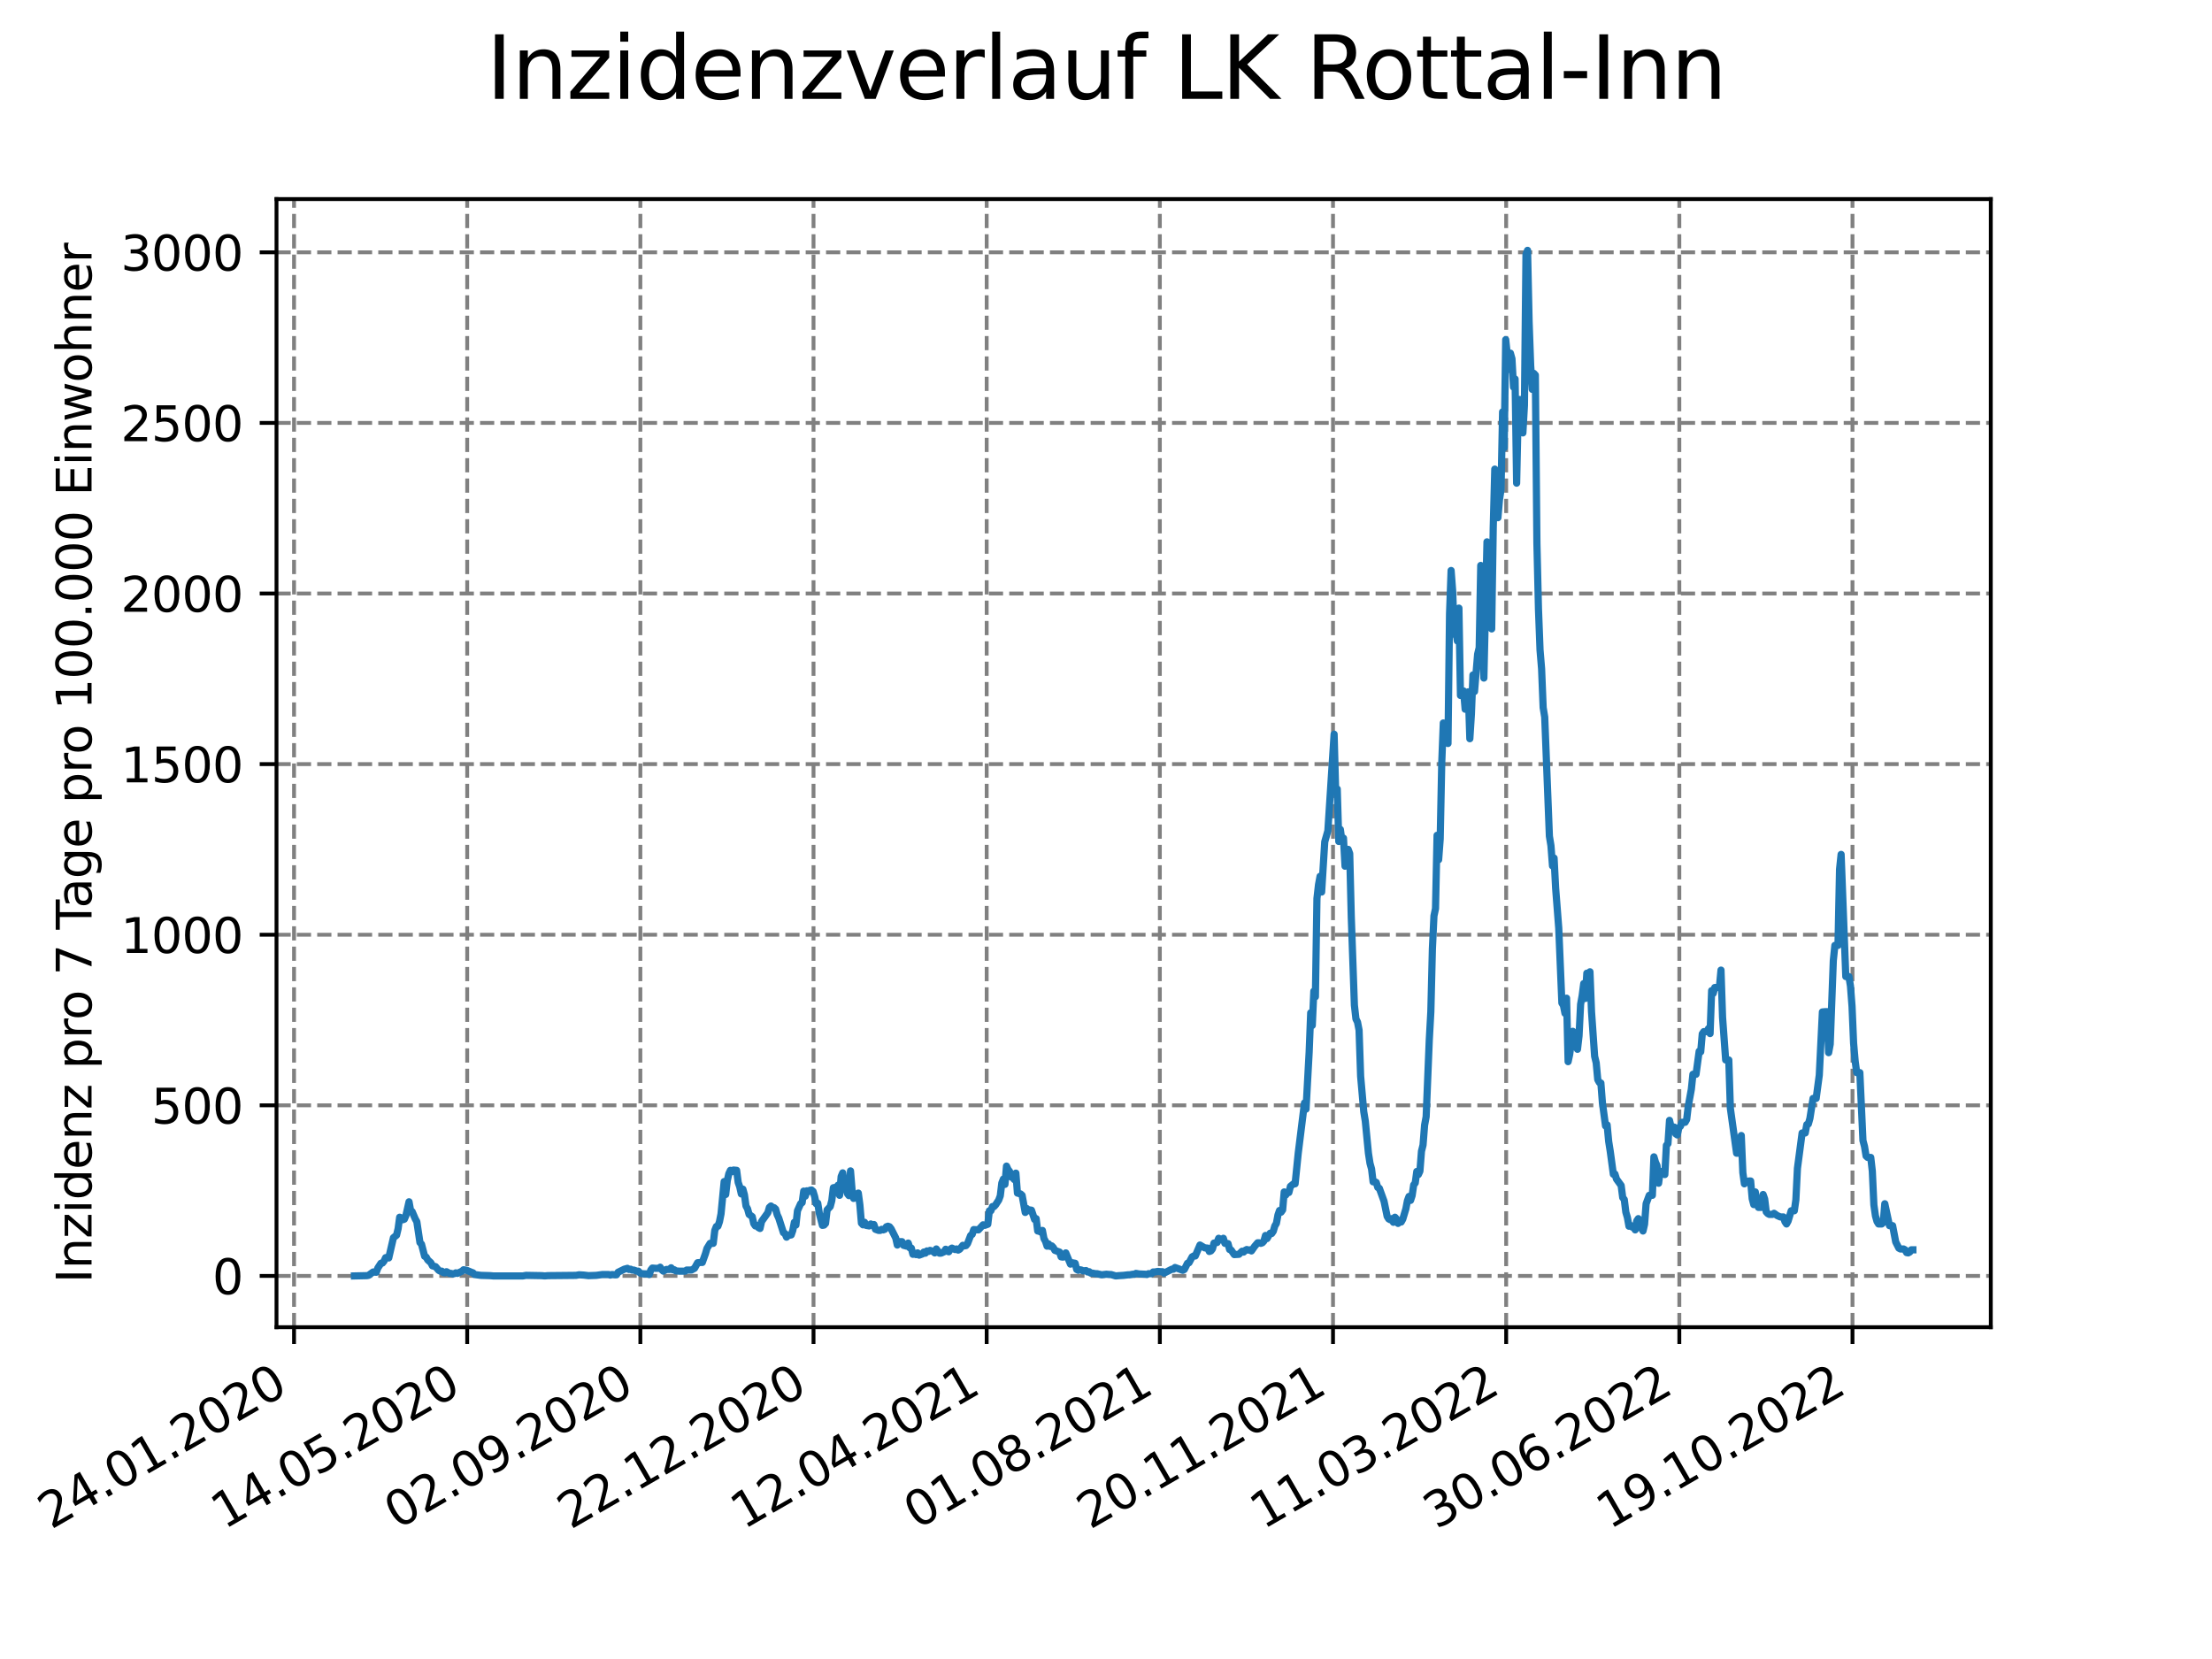 <?xml version="1.0" encoding="utf-8" standalone="no"?>
<!DOCTYPE svg PUBLIC "-//W3C//DTD SVG 1.1//EN"
  "http://www.w3.org/Graphics/SVG/1.1/DTD/svg11.dtd">
<svg xmlns:xlink="http://www.w3.org/1999/xlink" width="460.8pt" height="345.6pt" viewBox="0 0 460.8 345.6" xmlns="http://www.w3.org/2000/svg" version="1.1">
 <defs>
  <style type="text/css">*{stroke-linejoin: round; stroke-linecap: butt}</style>
 </defs>
 <g id="figure_1">
  <g id="patch_1">
   <path d="M 0 345.6 
L 460.8 345.6 
L 460.8 0 
L 0 0 
z
" style="fill: #ffffff"/>
  </g>
  <g id="axes_1">
   <g id="patch_2">
    <path d="M 57.6 276.48 
L 414.72 276.48 
L 414.72 41.472 
L 57.6 41.472 
z
" style="fill: #ffffff"/>
   </g>
   <g id="matplotlib.axis_1">
    <g id="xtick_1">
     <g id="line2d_1">
      <path d="M 61.253 276.48 
L 61.253 41.472 
" clip-path="url(#p86871ae4d8)" style="fill: none; stroke-dasharray: 2.96,1.28; stroke-dashoffset: 0; stroke: #808080; stroke-width: 0.8"/>
     </g>
     <g id="line2d_2">
      <defs>
       <path id="m37c5f244fb" d="M 0 0 
L 0 3.5 
" style="stroke: #000000; stroke-width: 0.8"/>
      </defs>
      <g>
       <use xlink:href="#m37c5f244fb" x="61.253" y="276.48" style="stroke: #000000; stroke-width: 0.8"/>
      </g>
     </g>
     <g id="text_1">
      <!-- 24.01.2020 -->
      <g transform="translate(10.628 318.689) rotate(-30) scale(0.1 -0.1)">
       <defs>
        <path id="DejaVuSans-32" d="M 1228 531 
L 3431 531 
L 3431 0 
L 469 0 
L 469 531 
Q 828 903 1448 1529 
Q 2069 2156 2228 2338 
Q 2531 2678 2651 2914 
Q 2772 3150 2772 3378 
Q 2772 3750 2511 3984 
Q 2250 4219 1831 4219 
Q 1534 4219 1204 4116 
Q 875 4013 500 3803 
L 500 4441 
Q 881 4594 1212 4672 
Q 1544 4750 1819 4750 
Q 2544 4750 2975 4387 
Q 3406 4025 3406 3419 
Q 3406 3131 3298 2873 
Q 3191 2616 2906 2266 
Q 2828 2175 2409 1742 
Q 1991 1309 1228 531 
z
" transform="scale(0.016)"/>
        <path id="DejaVuSans-34" d="M 2419 4116 
L 825 1625 
L 2419 1625 
L 2419 4116 
z
M 2253 4666 
L 3047 4666 
L 3047 1625 
L 3713 1625 
L 3713 1100 
L 3047 1100 
L 3047 0 
L 2419 0 
L 2419 1100 
L 313 1100 
L 313 1709 
L 2253 4666 
z
" transform="scale(0.016)"/>
        <path id="DejaVuSans-2e" d="M 684 794 
L 1344 794 
L 1344 0 
L 684 0 
L 684 794 
z
" transform="scale(0.016)"/>
        <path id="DejaVuSans-30" d="M 2034 4250 
Q 1547 4250 1301 3770 
Q 1056 3291 1056 2328 
Q 1056 1369 1301 889 
Q 1547 409 2034 409 
Q 2525 409 2770 889 
Q 3016 1369 3016 2328 
Q 3016 3291 2770 3770 
Q 2525 4250 2034 4250 
z
M 2034 4750 
Q 2819 4750 3233 4129 
Q 3647 3509 3647 2328 
Q 3647 1150 3233 529 
Q 2819 -91 2034 -91 
Q 1250 -91 836 529 
Q 422 1150 422 2328 
Q 422 3509 836 4129 
Q 1250 4750 2034 4750 
z
" transform="scale(0.016)"/>
        <path id="DejaVuSans-31" d="M 794 531 
L 1825 531 
L 1825 4091 
L 703 3866 
L 703 4441 
L 1819 4666 
L 2450 4666 
L 2450 531 
L 3481 531 
L 3481 0 
L 794 0 
L 794 531 
z
" transform="scale(0.016)"/>
       </defs>
       <use xlink:href="#DejaVuSans-32"/>
       <use xlink:href="#DejaVuSans-34" x="63.623"/>
       <use xlink:href="#DejaVuSans-2e" x="127.246"/>
       <use xlink:href="#DejaVuSans-30" x="159.033"/>
       <use xlink:href="#DejaVuSans-31" x="222.656"/>
       <use xlink:href="#DejaVuSans-2e" x="286.279"/>
       <use xlink:href="#DejaVuSans-32" x="318.066"/>
       <use xlink:href="#DejaVuSans-30" x="381.689"/>
       <use xlink:href="#DejaVuSans-32" x="445.312"/>
       <use xlink:href="#DejaVuSans-30" x="508.936"/>
      </g>
     </g>
    </g>
    <g id="xtick_2">
     <g id="line2d_3">
      <path d="M 97.326 276.48 
L 97.326 41.472 
" clip-path="url(#p86871ae4d8)" style="fill: none; stroke-dasharray: 2.96,1.28; stroke-dashoffset: 0; stroke: #808080; stroke-width: 0.8"/>
     </g>
     <g id="line2d_4">
      <g>
       <use xlink:href="#m37c5f244fb" x="97.326" y="276.48" style="stroke: #000000; stroke-width: 0.8"/>
      </g>
     </g>
     <g id="text_2">
      <!-- 14.05.2020 -->
      <g transform="translate(46.701 318.689) rotate(-30) scale(0.1 -0.1)">
       <defs>
        <path id="DejaVuSans-35" d="M 691 4666 
L 3169 4666 
L 3169 4134 
L 1269 4134 
L 1269 2991 
Q 1406 3038 1543 3061 
Q 1681 3084 1819 3084 
Q 2600 3084 3056 2656 
Q 3513 2228 3513 1497 
Q 3513 744 3044 326 
Q 2575 -91 1722 -91 
Q 1428 -91 1123 -41 
Q 819 9 494 109 
L 494 744 
Q 775 591 1075 516 
Q 1375 441 1709 441 
Q 2250 441 2565 725 
Q 2881 1009 2881 1497 
Q 2881 1984 2565 2268 
Q 2250 2553 1709 2553 
Q 1456 2553 1204 2497 
Q 953 2441 691 2322 
L 691 4666 
z
" transform="scale(0.016)"/>
       </defs>
       <use xlink:href="#DejaVuSans-31"/>
       <use xlink:href="#DejaVuSans-34" x="63.623"/>
       <use xlink:href="#DejaVuSans-2e" x="127.246"/>
       <use xlink:href="#DejaVuSans-30" x="159.033"/>
       <use xlink:href="#DejaVuSans-35" x="222.656"/>
       <use xlink:href="#DejaVuSans-2e" x="286.279"/>
       <use xlink:href="#DejaVuSans-32" x="318.066"/>
       <use xlink:href="#DejaVuSans-30" x="381.689"/>
       <use xlink:href="#DejaVuSans-32" x="445.312"/>
       <use xlink:href="#DejaVuSans-30" x="508.936"/>
      </g>
     </g>
    </g>
    <g id="xtick_3">
     <g id="line2d_5">
      <path d="M 133.399 276.48 
L 133.399 41.472 
" clip-path="url(#p86871ae4d8)" style="fill: none; stroke-dasharray: 2.96,1.28; stroke-dashoffset: 0; stroke: #808080; stroke-width: 0.8"/>
     </g>
     <g id="line2d_6">
      <g>
       <use xlink:href="#m37c5f244fb" x="133.399" y="276.48" style="stroke: #000000; stroke-width: 0.8"/>
      </g>
     </g>
     <g id="text_3">
      <!-- 02.09.2020 -->
      <g transform="translate(82.774 318.689) rotate(-30) scale(0.1 -0.1)">
       <defs>
        <path id="DejaVuSans-39" d="M 703 97 
L 703 672 
Q 941 559 1184 500 
Q 1428 441 1663 441 
Q 2288 441 2617 861 
Q 2947 1281 2994 2138 
Q 2813 1869 2534 1725 
Q 2256 1581 1919 1581 
Q 1219 1581 811 2004 
Q 403 2428 403 3163 
Q 403 3881 828 4315 
Q 1253 4750 1959 4750 
Q 2769 4750 3195 4129 
Q 3622 3509 3622 2328 
Q 3622 1225 3098 567 
Q 2575 -91 1691 -91 
Q 1453 -91 1209 -44 
Q 966 3 703 97 
z
M 1959 2075 
Q 2384 2075 2632 2365 
Q 2881 2656 2881 3163 
Q 2881 3666 2632 3958 
Q 2384 4250 1959 4250 
Q 1534 4250 1286 3958 
Q 1038 3666 1038 3163 
Q 1038 2656 1286 2365 
Q 1534 2075 1959 2075 
z
" transform="scale(0.016)"/>
       </defs>
       <use xlink:href="#DejaVuSans-30"/>
       <use xlink:href="#DejaVuSans-32" x="63.623"/>
       <use xlink:href="#DejaVuSans-2e" x="127.246"/>
       <use xlink:href="#DejaVuSans-30" x="159.033"/>
       <use xlink:href="#DejaVuSans-39" x="222.656"/>
       <use xlink:href="#DejaVuSans-2e" x="286.279"/>
       <use xlink:href="#DejaVuSans-32" x="318.066"/>
       <use xlink:href="#DejaVuSans-30" x="381.689"/>
       <use xlink:href="#DejaVuSans-32" x="445.312"/>
       <use xlink:href="#DejaVuSans-30" x="508.936"/>
      </g>
     </g>
    </g>
    <g id="xtick_4">
     <g id="line2d_7">
      <path d="M 169.471 276.48 
L 169.471 41.472 
" clip-path="url(#p86871ae4d8)" style="fill: none; stroke-dasharray: 2.96,1.28; stroke-dashoffset: 0; stroke: #808080; stroke-width: 0.8"/>
     </g>
     <g id="line2d_8">
      <g>
       <use xlink:href="#m37c5f244fb" x="169.471" y="276.48" style="stroke: #000000; stroke-width: 0.8"/>
      </g>
     </g>
     <g id="text_4">
      <!-- 22.12.2020 -->
      <g transform="translate(118.846 318.689) rotate(-30) scale(0.1 -0.1)">
       <use xlink:href="#DejaVuSans-32"/>
       <use xlink:href="#DejaVuSans-32" x="63.623"/>
       <use xlink:href="#DejaVuSans-2e" x="127.246"/>
       <use xlink:href="#DejaVuSans-31" x="159.033"/>
       <use xlink:href="#DejaVuSans-32" x="222.656"/>
       <use xlink:href="#DejaVuSans-2e" x="286.279"/>
       <use xlink:href="#DejaVuSans-32" x="318.066"/>
       <use xlink:href="#DejaVuSans-30" x="381.689"/>
       <use xlink:href="#DejaVuSans-32" x="445.312"/>
       <use xlink:href="#DejaVuSans-30" x="508.936"/>
      </g>
     </g>
    </g>
    <g id="xtick_5">
     <g id="line2d_9">
      <path d="M 205.544 276.48 
L 205.544 41.472 
" clip-path="url(#p86871ae4d8)" style="fill: none; stroke-dasharray: 2.96,1.28; stroke-dashoffset: 0; stroke: #808080; stroke-width: 0.8"/>
     </g>
     <g id="line2d_10">
      <g>
       <use xlink:href="#m37c5f244fb" x="205.544" y="276.48" style="stroke: #000000; stroke-width: 0.8"/>
      </g>
     </g>
     <g id="text_5">
      <!-- 12.04.2021 -->
      <g transform="translate(154.919 318.689) rotate(-30) scale(0.1 -0.1)">
       <use xlink:href="#DejaVuSans-31"/>
       <use xlink:href="#DejaVuSans-32" x="63.623"/>
       <use xlink:href="#DejaVuSans-2e" x="127.246"/>
       <use xlink:href="#DejaVuSans-30" x="159.033"/>
       <use xlink:href="#DejaVuSans-34" x="222.656"/>
       <use xlink:href="#DejaVuSans-2e" x="286.279"/>
       <use xlink:href="#DejaVuSans-32" x="318.066"/>
       <use xlink:href="#DejaVuSans-30" x="381.689"/>
       <use xlink:href="#DejaVuSans-32" x="445.312"/>
       <use xlink:href="#DejaVuSans-31" x="508.936"/>
      </g>
     </g>
    </g>
    <g id="xtick_6">
     <g id="line2d_11">
      <path d="M 241.617 276.48 
L 241.617 41.472 
" clip-path="url(#p86871ae4d8)" style="fill: none; stroke-dasharray: 2.96,1.28; stroke-dashoffset: 0; stroke: #808080; stroke-width: 0.8"/>
     </g>
     <g id="line2d_12">
      <g>
       <use xlink:href="#m37c5f244fb" x="241.617" y="276.48" style="stroke: #000000; stroke-width: 0.8"/>
      </g>
     </g>
     <g id="text_6">
      <!-- 01.08.2021 -->
      <g transform="translate(190.992 318.689) rotate(-30) scale(0.1 -0.1)">
       <defs>
        <path id="DejaVuSans-38" d="M 2034 2216 
Q 1584 2216 1326 1975 
Q 1069 1734 1069 1313 
Q 1069 891 1326 650 
Q 1584 409 2034 409 
Q 2484 409 2743 651 
Q 3003 894 3003 1313 
Q 3003 1734 2745 1975 
Q 2488 2216 2034 2216 
z
M 1403 2484 
Q 997 2584 770 2862 
Q 544 3141 544 3541 
Q 544 4100 942 4425 
Q 1341 4750 2034 4750 
Q 2731 4750 3128 4425 
Q 3525 4100 3525 3541 
Q 3525 3141 3298 2862 
Q 3072 2584 2669 2484 
Q 3125 2378 3379 2068 
Q 3634 1759 3634 1313 
Q 3634 634 3220 271 
Q 2806 -91 2034 -91 
Q 1263 -91 848 271 
Q 434 634 434 1313 
Q 434 1759 690 2068 
Q 947 2378 1403 2484 
z
M 1172 3481 
Q 1172 3119 1398 2916 
Q 1625 2713 2034 2713 
Q 2441 2713 2670 2916 
Q 2900 3119 2900 3481 
Q 2900 3844 2670 4047 
Q 2441 4250 2034 4250 
Q 1625 4250 1398 4047 
Q 1172 3844 1172 3481 
z
" transform="scale(0.016)"/>
       </defs>
       <use xlink:href="#DejaVuSans-30"/>
       <use xlink:href="#DejaVuSans-31" x="63.623"/>
       <use xlink:href="#DejaVuSans-2e" x="127.246"/>
       <use xlink:href="#DejaVuSans-30" x="159.033"/>
       <use xlink:href="#DejaVuSans-38" x="222.656"/>
       <use xlink:href="#DejaVuSans-2e" x="286.279"/>
       <use xlink:href="#DejaVuSans-32" x="318.066"/>
       <use xlink:href="#DejaVuSans-30" x="381.689"/>
       <use xlink:href="#DejaVuSans-32" x="445.312"/>
       <use xlink:href="#DejaVuSans-31" x="508.936"/>
      </g>
     </g>
    </g>
    <g id="xtick_7">
     <g id="line2d_13">
      <path d="M 277.69 276.48 
L 277.69 41.472 
" clip-path="url(#p86871ae4d8)" style="fill: none; stroke-dasharray: 2.96,1.28; stroke-dashoffset: 0; stroke: #808080; stroke-width: 0.8"/>
     </g>
     <g id="line2d_14">
      <g>
       <use xlink:href="#m37c5f244fb" x="277.69" y="276.48" style="stroke: #000000; stroke-width: 0.8"/>
      </g>
     </g>
     <g id="text_7">
      <!-- 20.11.2021 -->
      <g transform="translate(227.064 318.689) rotate(-30) scale(0.1 -0.1)">
       <use xlink:href="#DejaVuSans-32"/>
       <use xlink:href="#DejaVuSans-30" x="63.623"/>
       <use xlink:href="#DejaVuSans-2e" x="127.246"/>
       <use xlink:href="#DejaVuSans-31" x="159.033"/>
       <use xlink:href="#DejaVuSans-31" x="222.656"/>
       <use xlink:href="#DejaVuSans-2e" x="286.279"/>
       <use xlink:href="#DejaVuSans-32" x="318.066"/>
       <use xlink:href="#DejaVuSans-30" x="381.689"/>
       <use xlink:href="#DejaVuSans-32" x="445.312"/>
       <use xlink:href="#DejaVuSans-31" x="508.936"/>
      </g>
     </g>
    </g>
    <g id="xtick_8">
     <g id="line2d_15">
      <path d="M 313.762 276.48 
L 313.762 41.472 
" clip-path="url(#p86871ae4d8)" style="fill: none; stroke-dasharray: 2.96,1.28; stroke-dashoffset: 0; stroke: #808080; stroke-width: 0.8"/>
     </g>
     <g id="line2d_16">
      <g>
       <use xlink:href="#m37c5f244fb" x="313.762" y="276.48" style="stroke: #000000; stroke-width: 0.8"/>
      </g>
     </g>
     <g id="text_8">
      <!-- 11.03.2022 -->
      <g transform="translate(263.137 318.689) rotate(-30) scale(0.1 -0.1)">
       <defs>
        <path id="DejaVuSans-33" d="M 2597 2516 
Q 3050 2419 3304 2112 
Q 3559 1806 3559 1356 
Q 3559 666 3084 287 
Q 2609 -91 1734 -91 
Q 1441 -91 1130 -33 
Q 819 25 488 141 
L 488 750 
Q 750 597 1062 519 
Q 1375 441 1716 441 
Q 2309 441 2620 675 
Q 2931 909 2931 1356 
Q 2931 1769 2642 2001 
Q 2353 2234 1838 2234 
L 1294 2234 
L 1294 2753 
L 1863 2753 
Q 2328 2753 2575 2939 
Q 2822 3125 2822 3475 
Q 2822 3834 2567 4026 
Q 2313 4219 1838 4219 
Q 1578 4219 1281 4162 
Q 984 4106 628 3988 
L 628 4550 
Q 988 4650 1302 4700 
Q 1616 4750 1894 4750 
Q 2613 4750 3031 4423 
Q 3450 4097 3450 3541 
Q 3450 3153 3228 2886 
Q 3006 2619 2597 2516 
z
" transform="scale(0.016)"/>
       </defs>
       <use xlink:href="#DejaVuSans-31"/>
       <use xlink:href="#DejaVuSans-31" x="63.623"/>
       <use xlink:href="#DejaVuSans-2e" x="127.246"/>
       <use xlink:href="#DejaVuSans-30" x="159.033"/>
       <use xlink:href="#DejaVuSans-33" x="222.656"/>
       <use xlink:href="#DejaVuSans-2e" x="286.279"/>
       <use xlink:href="#DejaVuSans-32" x="318.066"/>
       <use xlink:href="#DejaVuSans-30" x="381.689"/>
       <use xlink:href="#DejaVuSans-32" x="445.312"/>
       <use xlink:href="#DejaVuSans-32" x="508.936"/>
      </g>
     </g>
    </g>
    <g id="xtick_9">
     <g id="line2d_17">
      <path d="M 349.835 276.48 
L 349.835 41.472 
" clip-path="url(#p86871ae4d8)" style="fill: none; stroke-dasharray: 2.96,1.28; stroke-dashoffset: 0; stroke: #808080; stroke-width: 0.8"/>
     </g>
     <g id="line2d_18">
      <g>
       <use xlink:href="#m37c5f244fb" x="349.835" y="276.48" style="stroke: #000000; stroke-width: 0.8"/>
      </g>
     </g>
     <g id="text_9">
      <!-- 30.06.2022 -->
      <g transform="translate(299.21 318.689) rotate(-30) scale(0.1 -0.1)">
       <defs>
        <path id="DejaVuSans-36" d="M 2113 2584 
Q 1688 2584 1439 2293 
Q 1191 2003 1191 1497 
Q 1191 994 1439 701 
Q 1688 409 2113 409 
Q 2538 409 2786 701 
Q 3034 994 3034 1497 
Q 3034 2003 2786 2293 
Q 2538 2584 2113 2584 
z
M 3366 4563 
L 3366 3988 
Q 3128 4100 2886 4159 
Q 2644 4219 2406 4219 
Q 1781 4219 1451 3797 
Q 1122 3375 1075 2522 
Q 1259 2794 1537 2939 
Q 1816 3084 2150 3084 
Q 2853 3084 3261 2657 
Q 3669 2231 3669 1497 
Q 3669 778 3244 343 
Q 2819 -91 2113 -91 
Q 1303 -91 875 529 
Q 447 1150 447 2328 
Q 447 3434 972 4092 
Q 1497 4750 2381 4750 
Q 2619 4750 2861 4703 
Q 3103 4656 3366 4563 
z
" transform="scale(0.016)"/>
       </defs>
       <use xlink:href="#DejaVuSans-33"/>
       <use xlink:href="#DejaVuSans-30" x="63.623"/>
       <use xlink:href="#DejaVuSans-2e" x="127.246"/>
       <use xlink:href="#DejaVuSans-30" x="159.033"/>
       <use xlink:href="#DejaVuSans-36" x="222.656"/>
       <use xlink:href="#DejaVuSans-2e" x="286.279"/>
       <use xlink:href="#DejaVuSans-32" x="318.066"/>
       <use xlink:href="#DejaVuSans-30" x="381.689"/>
       <use xlink:href="#DejaVuSans-32" x="445.312"/>
       <use xlink:href="#DejaVuSans-32" x="508.936"/>
      </g>
     </g>
    </g>
    <g id="xtick_10">
     <g id="line2d_19">
      <path d="M 385.908 276.48 
L 385.908 41.472 
" clip-path="url(#p86871ae4d8)" style="fill: none; stroke-dasharray: 2.96,1.28; stroke-dashoffset: 0; stroke: #808080; stroke-width: 0.8"/>
     </g>
     <g id="line2d_20">
      <g>
       <use xlink:href="#m37c5f244fb" x="385.908" y="276.48" style="stroke: #000000; stroke-width: 0.8"/>
      </g>
     </g>
     <g id="text_10">
      <!-- 19.10.2022 -->
      <g transform="translate(335.283 318.689) rotate(-30) scale(0.1 -0.1)">
       <use xlink:href="#DejaVuSans-31"/>
       <use xlink:href="#DejaVuSans-39" x="63.623"/>
       <use xlink:href="#DejaVuSans-2e" x="127.246"/>
       <use xlink:href="#DejaVuSans-31" x="159.033"/>
       <use xlink:href="#DejaVuSans-30" x="222.656"/>
       <use xlink:href="#DejaVuSans-2e" x="286.279"/>
       <use xlink:href="#DejaVuSans-32" x="318.066"/>
       <use xlink:href="#DejaVuSans-30" x="381.689"/>
       <use xlink:href="#DejaVuSans-32" x="445.312"/>
       <use xlink:href="#DejaVuSans-32" x="508.936"/>
      </g>
     </g>
    </g>
   </g>
   <g id="matplotlib.axis_2">
    <g id="ytick_1">
     <g id="line2d_21">
      <path d="M 57.6 265.798 
L 414.72 265.798 
" clip-path="url(#p86871ae4d8)" style="fill: none; stroke-dasharray: 2.96,1.28; stroke-dashoffset: 0; stroke: #808080; stroke-width: 0.8"/>
     </g>
     <g id="line2d_22">
      <defs>
       <path id="m643e4bf21b" d="M 0 0 
L -3.5 0 
" style="stroke: #000000; stroke-width: 0.8"/>
      </defs>
      <g>
       <use xlink:href="#m643e4bf21b" x="57.6" y="265.798" style="stroke: #000000; stroke-width: 0.8"/>
      </g>
     </g>
     <g id="text_11">
      <!-- 0 -->
      <g transform="translate(44.237 269.597) scale(0.1 -0.1)">
       <use xlink:href="#DejaVuSans-30"/>
      </g>
     </g>
    </g>
    <g id="ytick_2">
     <g id="line2d_23">
      <path d="M 57.6 230.258 
L 414.72 230.258 
" clip-path="url(#p86871ae4d8)" style="fill: none; stroke-dasharray: 2.96,1.28; stroke-dashoffset: 0; stroke: #808080; stroke-width: 0.8"/>
     </g>
     <g id="line2d_24">
      <g>
       <use xlink:href="#m643e4bf21b" x="57.6" y="230.258" style="stroke: #000000; stroke-width: 0.8"/>
      </g>
     </g>
     <g id="text_12">
      <!-- 500 -->
      <g transform="translate(31.512 234.057) scale(0.1 -0.1)">
       <use xlink:href="#DejaVuSans-35"/>
       <use xlink:href="#DejaVuSans-30" x="63.623"/>
       <use xlink:href="#DejaVuSans-30" x="127.246"/>
      </g>
     </g>
    </g>
    <g id="ytick_3">
     <g id="line2d_25">
      <path d="M 57.6 194.719 
L 414.72 194.719 
" clip-path="url(#p86871ae4d8)" style="fill: none; stroke-dasharray: 2.96,1.28; stroke-dashoffset: 0; stroke: #808080; stroke-width: 0.8"/>
     </g>
     <g id="line2d_26">
      <g>
       <use xlink:href="#m643e4bf21b" x="57.6" y="194.719" style="stroke: #000000; stroke-width: 0.8"/>
      </g>
     </g>
     <g id="text_13">
      <!-- 1000 -->
      <g transform="translate(25.15 198.518) scale(0.1 -0.1)">
       <use xlink:href="#DejaVuSans-31"/>
       <use xlink:href="#DejaVuSans-30" x="63.623"/>
       <use xlink:href="#DejaVuSans-30" x="127.246"/>
       <use xlink:href="#DejaVuSans-30" x="190.869"/>
      </g>
     </g>
    </g>
    <g id="ytick_4">
     <g id="line2d_27">
      <path d="M 57.6 159.179 
L 414.72 159.179 
" clip-path="url(#p86871ae4d8)" style="fill: none; stroke-dasharray: 2.96,1.28; stroke-dashoffset: 0; stroke: #808080; stroke-width: 0.8"/>
     </g>
     <g id="line2d_28">
      <g>
       <use xlink:href="#m643e4bf21b" x="57.6" y="159.179" style="stroke: #000000; stroke-width: 0.8"/>
      </g>
     </g>
     <g id="text_14">
      <!-- 1500 -->
      <g transform="translate(25.15 162.978) scale(0.1 -0.1)">
       <use xlink:href="#DejaVuSans-31"/>
       <use xlink:href="#DejaVuSans-35" x="63.623"/>
       <use xlink:href="#DejaVuSans-30" x="127.246"/>
       <use xlink:href="#DejaVuSans-30" x="190.869"/>
      </g>
     </g>
    </g>
    <g id="ytick_5">
     <g id="line2d_29">
      <path d="M 57.6 123.639 
L 414.72 123.639 
" clip-path="url(#p86871ae4d8)" style="fill: none; stroke-dasharray: 2.96,1.28; stroke-dashoffset: 0; stroke: #808080; stroke-width: 0.8"/>
     </g>
     <g id="line2d_30">
      <g>
       <use xlink:href="#m643e4bf21b" x="57.6" y="123.639" style="stroke: #000000; stroke-width: 0.8"/>
      </g>
     </g>
     <g id="text_15">
      <!-- 2000 -->
      <g transform="translate(25.15 127.439) scale(0.1 -0.1)">
       <use xlink:href="#DejaVuSans-32"/>
       <use xlink:href="#DejaVuSans-30" x="63.623"/>
       <use xlink:href="#DejaVuSans-30" x="127.246"/>
       <use xlink:href="#DejaVuSans-30" x="190.869"/>
      </g>
     </g>
    </g>
    <g id="ytick_6">
     <g id="line2d_31">
      <path d="M 57.6 88.1 
L 414.72 88.1 
" clip-path="url(#p86871ae4d8)" style="fill: none; stroke-dasharray: 2.96,1.28; stroke-dashoffset: 0; stroke: #808080; stroke-width: 0.8"/>
     </g>
     <g id="line2d_32">
      <g>
       <use xlink:href="#m643e4bf21b" x="57.6" y="88.1" style="stroke: #000000; stroke-width: 0.8"/>
      </g>
     </g>
     <g id="text_16">
      <!-- 2500 -->
      <g transform="translate(25.15 91.899) scale(0.1 -0.1)">
       <use xlink:href="#DejaVuSans-32"/>
       <use xlink:href="#DejaVuSans-35" x="63.623"/>
       <use xlink:href="#DejaVuSans-30" x="127.246"/>
       <use xlink:href="#DejaVuSans-30" x="190.869"/>
      </g>
     </g>
    </g>
    <g id="ytick_7">
     <g id="line2d_33">
      <path d="M 57.6 52.56 
L 414.72 52.56 
" clip-path="url(#p86871ae4d8)" style="fill: none; stroke-dasharray: 2.96,1.28; stroke-dashoffset: 0; stroke: #808080; stroke-width: 0.8"/>
     </g>
     <g id="line2d_34">
      <g>
       <use xlink:href="#m643e4bf21b" x="57.6" y="52.56" style="stroke: #000000; stroke-width: 0.8"/>
      </g>
     </g>
     <g id="text_17">
      <!-- 3000 -->
      <g transform="translate(25.15 56.359) scale(0.1 -0.1)">
       <use xlink:href="#DejaVuSans-33"/>
       <use xlink:href="#DejaVuSans-30" x="63.623"/>
       <use xlink:href="#DejaVuSans-30" x="127.246"/>
       <use xlink:href="#DejaVuSans-30" x="190.869"/>
      </g>
     </g>
    </g>
    <g id="text_18">
     <!-- Inzidenz pro 7 Tage pro 100.000 Einwohner -->
     <g transform="translate(19.07 267.301) rotate(-90) scale(0.1 -0.1)">
      <defs>
       <path id="DejaVuSans-49" d="M 628 4666 
L 1259 4666 
L 1259 0 
L 628 0 
L 628 4666 
z
" transform="scale(0.016)"/>
       <path id="DejaVuSans-6e" d="M 3513 2113 
L 3513 0 
L 2938 0 
L 2938 2094 
Q 2938 2591 2744 2837 
Q 2550 3084 2163 3084 
Q 1697 3084 1428 2787 
Q 1159 2491 1159 1978 
L 1159 0 
L 581 0 
L 581 3500 
L 1159 3500 
L 1159 2956 
Q 1366 3272 1645 3428 
Q 1925 3584 2291 3584 
Q 2894 3584 3203 3211 
Q 3513 2838 3513 2113 
z
" transform="scale(0.016)"/>
       <path id="DejaVuSans-7a" d="M 353 3500 
L 3084 3500 
L 3084 2975 
L 922 459 
L 3084 459 
L 3084 0 
L 275 0 
L 275 525 
L 2438 3041 
L 353 3041 
L 353 3500 
z
" transform="scale(0.016)"/>
       <path id="DejaVuSans-69" d="M 603 3500 
L 1178 3500 
L 1178 0 
L 603 0 
L 603 3500 
z
M 603 4863 
L 1178 4863 
L 1178 4134 
L 603 4134 
L 603 4863 
z
" transform="scale(0.016)"/>
       <path id="DejaVuSans-64" d="M 2906 2969 
L 2906 4863 
L 3481 4863 
L 3481 0 
L 2906 0 
L 2906 525 
Q 2725 213 2448 61 
Q 2172 -91 1784 -91 
Q 1150 -91 751 415 
Q 353 922 353 1747 
Q 353 2572 751 3078 
Q 1150 3584 1784 3584 
Q 2172 3584 2448 3432 
Q 2725 3281 2906 2969 
z
M 947 1747 
Q 947 1113 1208 752 
Q 1469 391 1925 391 
Q 2381 391 2643 752 
Q 2906 1113 2906 1747 
Q 2906 2381 2643 2742 
Q 2381 3103 1925 3103 
Q 1469 3103 1208 2742 
Q 947 2381 947 1747 
z
" transform="scale(0.016)"/>
       <path id="DejaVuSans-65" d="M 3597 1894 
L 3597 1613 
L 953 1613 
Q 991 1019 1311 708 
Q 1631 397 2203 397 
Q 2534 397 2845 478 
Q 3156 559 3463 722 
L 3463 178 
Q 3153 47 2828 -22 
Q 2503 -91 2169 -91 
Q 1331 -91 842 396 
Q 353 884 353 1716 
Q 353 2575 817 3079 
Q 1281 3584 2069 3584 
Q 2775 3584 3186 3129 
Q 3597 2675 3597 1894 
z
M 3022 2063 
Q 3016 2534 2758 2815 
Q 2500 3097 2075 3097 
Q 1594 3097 1305 2825 
Q 1016 2553 972 2059 
L 3022 2063 
z
" transform="scale(0.016)"/>
       <path id="DejaVuSans-20" transform="scale(0.016)"/>
       <path id="DejaVuSans-70" d="M 1159 525 
L 1159 -1331 
L 581 -1331 
L 581 3500 
L 1159 3500 
L 1159 2969 
Q 1341 3281 1617 3432 
Q 1894 3584 2278 3584 
Q 2916 3584 3314 3078 
Q 3713 2572 3713 1747 
Q 3713 922 3314 415 
Q 2916 -91 2278 -91 
Q 1894 -91 1617 61 
Q 1341 213 1159 525 
z
M 3116 1747 
Q 3116 2381 2855 2742 
Q 2594 3103 2138 3103 
Q 1681 3103 1420 2742 
Q 1159 2381 1159 1747 
Q 1159 1113 1420 752 
Q 1681 391 2138 391 
Q 2594 391 2855 752 
Q 3116 1113 3116 1747 
z
" transform="scale(0.016)"/>
       <path id="DejaVuSans-72" d="M 2631 2963 
Q 2534 3019 2420 3045 
Q 2306 3072 2169 3072 
Q 1681 3072 1420 2755 
Q 1159 2438 1159 1844 
L 1159 0 
L 581 0 
L 581 3500 
L 1159 3500 
L 1159 2956 
Q 1341 3275 1631 3429 
Q 1922 3584 2338 3584 
Q 2397 3584 2469 3576 
Q 2541 3569 2628 3553 
L 2631 2963 
z
" transform="scale(0.016)"/>
       <path id="DejaVuSans-6f" d="M 1959 3097 
Q 1497 3097 1228 2736 
Q 959 2375 959 1747 
Q 959 1119 1226 758 
Q 1494 397 1959 397 
Q 2419 397 2687 759 
Q 2956 1122 2956 1747 
Q 2956 2369 2687 2733 
Q 2419 3097 1959 3097 
z
M 1959 3584 
Q 2709 3584 3137 3096 
Q 3566 2609 3566 1747 
Q 3566 888 3137 398 
Q 2709 -91 1959 -91 
Q 1206 -91 779 398 
Q 353 888 353 1747 
Q 353 2609 779 3096 
Q 1206 3584 1959 3584 
z
" transform="scale(0.016)"/>
       <path id="DejaVuSans-37" d="M 525 4666 
L 3525 4666 
L 3525 4397 
L 1831 0 
L 1172 0 
L 2766 4134 
L 525 4134 
L 525 4666 
z
" transform="scale(0.016)"/>
       <path id="DejaVuSans-54" d="M -19 4666 
L 3928 4666 
L 3928 4134 
L 2272 4134 
L 2272 0 
L 1638 0 
L 1638 4134 
L -19 4134 
L -19 4666 
z
" transform="scale(0.016)"/>
       <path id="DejaVuSans-61" d="M 2194 1759 
Q 1497 1759 1228 1600 
Q 959 1441 959 1056 
Q 959 750 1161 570 
Q 1363 391 1709 391 
Q 2188 391 2477 730 
Q 2766 1069 2766 1631 
L 2766 1759 
L 2194 1759 
z
M 3341 1997 
L 3341 0 
L 2766 0 
L 2766 531 
Q 2569 213 2275 61 
Q 1981 -91 1556 -91 
Q 1019 -91 701 211 
Q 384 513 384 1019 
Q 384 1609 779 1909 
Q 1175 2209 1959 2209 
L 2766 2209 
L 2766 2266 
Q 2766 2663 2505 2880 
Q 2244 3097 1772 3097 
Q 1472 3097 1187 3025 
Q 903 2953 641 2809 
L 641 3341 
Q 956 3463 1253 3523 
Q 1550 3584 1831 3584 
Q 2591 3584 2966 3190 
Q 3341 2797 3341 1997 
z
" transform="scale(0.016)"/>
       <path id="DejaVuSans-67" d="M 2906 1791 
Q 2906 2416 2648 2759 
Q 2391 3103 1925 3103 
Q 1463 3103 1205 2759 
Q 947 2416 947 1791 
Q 947 1169 1205 825 
Q 1463 481 1925 481 
Q 2391 481 2648 825 
Q 2906 1169 2906 1791 
z
M 3481 434 
Q 3481 -459 3084 -895 
Q 2688 -1331 1869 -1331 
Q 1566 -1331 1297 -1286 
Q 1028 -1241 775 -1147 
L 775 -588 
Q 1028 -725 1275 -790 
Q 1522 -856 1778 -856 
Q 2344 -856 2625 -561 
Q 2906 -266 2906 331 
L 2906 616 
Q 2728 306 2450 153 
Q 2172 0 1784 0 
Q 1141 0 747 490 
Q 353 981 353 1791 
Q 353 2603 747 3093 
Q 1141 3584 1784 3584 
Q 2172 3584 2450 3431 
Q 2728 3278 2906 2969 
L 2906 3500 
L 3481 3500 
L 3481 434 
z
" transform="scale(0.016)"/>
       <path id="DejaVuSans-45" d="M 628 4666 
L 3578 4666 
L 3578 4134 
L 1259 4134 
L 1259 2753 
L 3481 2753 
L 3481 2222 
L 1259 2222 
L 1259 531 
L 3634 531 
L 3634 0 
L 628 0 
L 628 4666 
z
" transform="scale(0.016)"/>
       <path id="DejaVuSans-77" d="M 269 3500 
L 844 3500 
L 1563 769 
L 2278 3500 
L 2956 3500 
L 3675 769 
L 4391 3500 
L 4966 3500 
L 4050 0 
L 3372 0 
L 2619 2869 
L 1863 0 
L 1184 0 
L 269 3500 
z
" transform="scale(0.016)"/>
       <path id="DejaVuSans-68" d="M 3513 2113 
L 3513 0 
L 2938 0 
L 2938 2094 
Q 2938 2591 2744 2837 
Q 2550 3084 2163 3084 
Q 1697 3084 1428 2787 
Q 1159 2491 1159 1978 
L 1159 0 
L 581 0 
L 581 4863 
L 1159 4863 
L 1159 2956 
Q 1366 3272 1645 3428 
Q 1925 3584 2291 3584 
Q 2894 3584 3203 3211 
Q 3513 2838 3513 2113 
z
" transform="scale(0.016)"/>
      </defs>
      <use xlink:href="#DejaVuSans-49"/>
      <use xlink:href="#DejaVuSans-6e" x="29.492"/>
      <use xlink:href="#DejaVuSans-7a" x="92.871"/>
      <use xlink:href="#DejaVuSans-69" x="145.361"/>
      <use xlink:href="#DejaVuSans-64" x="173.145"/>
      <use xlink:href="#DejaVuSans-65" x="236.621"/>
      <use xlink:href="#DejaVuSans-6e" x="298.145"/>
      <use xlink:href="#DejaVuSans-7a" x="361.523"/>
      <use xlink:href="#DejaVuSans-20" x="414.014"/>
      <use xlink:href="#DejaVuSans-70" x="445.801"/>
      <use xlink:href="#DejaVuSans-72" x="509.277"/>
      <use xlink:href="#DejaVuSans-6f" x="548.141"/>
      <use xlink:href="#DejaVuSans-20" x="609.322"/>
      <use xlink:href="#DejaVuSans-37" x="641.109"/>
      <use xlink:href="#DejaVuSans-20" x="704.732"/>
      <use xlink:href="#DejaVuSans-54" x="736.52"/>
      <use xlink:href="#DejaVuSans-61" x="781.104"/>
      <use xlink:href="#DejaVuSans-67" x="842.383"/>
      <use xlink:href="#DejaVuSans-65" x="905.859"/>
      <use xlink:href="#DejaVuSans-20" x="967.383"/>
      <use xlink:href="#DejaVuSans-70" x="999.17"/>
      <use xlink:href="#DejaVuSans-72" x="1062.646"/>
      <use xlink:href="#DejaVuSans-6f" x="1101.51"/>
      <use xlink:href="#DejaVuSans-20" x="1162.691"/>
      <use xlink:href="#DejaVuSans-31" x="1194.479"/>
      <use xlink:href="#DejaVuSans-30" x="1258.102"/>
      <use xlink:href="#DejaVuSans-30" x="1321.725"/>
      <use xlink:href="#DejaVuSans-2e" x="1385.348"/>
      <use xlink:href="#DejaVuSans-30" x="1417.135"/>
      <use xlink:href="#DejaVuSans-30" x="1480.758"/>
      <use xlink:href="#DejaVuSans-30" x="1544.381"/>
      <use xlink:href="#DejaVuSans-20" x="1608.004"/>
      <use xlink:href="#DejaVuSans-45" x="1639.791"/>
      <use xlink:href="#DejaVuSans-69" x="1702.975"/>
      <use xlink:href="#DejaVuSans-6e" x="1730.758"/>
      <use xlink:href="#DejaVuSans-77" x="1794.137"/>
      <use xlink:href="#DejaVuSans-6f" x="1875.924"/>
      <use xlink:href="#DejaVuSans-68" x="1937.105"/>
      <use xlink:href="#DejaVuSans-6e" x="2000.484"/>
      <use xlink:href="#DejaVuSans-65" x="2063.863"/>
      <use xlink:href="#DejaVuSans-72" x="2125.387"/>
     </g>
    </g>
   </g>
   <g id="line2d_35">
    <path d="M 73.833 265.798 
L 76.433 265.739 
L 76.758 265.681 
L 77.732 264.979 
L 78.382 265.037 
L 78.707 264.16 
L 79.357 263.165 
L 79.682 263.107 
L 80.007 262.697 
L 80.332 261.995 
L 80.657 261.937 
L 80.982 262.054 
L 81.957 257.842 
L 82.607 257.315 
L 82.932 255.97 
L 83.257 253.571 
L 83.582 253.688 
L 83.907 254.098 
L 84.232 253.981 
L 84.557 253.22 
L 85.207 250.354 
L 85.532 252.167 
L 85.857 252.401 
L 86.507 253.922 
L 86.832 254.507 
L 87.482 258.836 
L 87.807 259.187 
L 88.457 261.703 
L 88.782 261.878 
L 89.107 262.463 
L 89.757 263.048 
L 90.082 263.692 
L 90.732 263.867 
L 91.382 264.628 
L 91.707 264.803 
L 92.032 264.803 
L 92.357 265.096 
L 92.682 265.154 
L 93.007 264.92 
L 93.656 265.271 
L 93.981 265.271 
L 94.306 265.388 
L 94.631 265.33 
L 94.956 265.154 
L 95.281 265.271 
L 96.256 264.803 
L 96.581 264.511 
L 97.231 264.628 
L 98.206 265.037 
L 98.531 265.154 
L 98.856 265.505 
L 100.156 265.681 
L 102.106 265.739 
L 102.756 265.798 
L 108.931 265.798 
L 109.58 265.681 
L 112.83 265.739 
L 113.48 265.798 
L 114.13 265.739 
L 119.98 265.681 
L 120.63 265.564 
L 121.605 265.622 
L 122.58 265.739 
L 124.205 265.681 
L 125.504 265.505 
L 126.804 265.505 
L 127.129 265.622 
L 127.454 265.505 
L 128.104 265.564 
L 128.429 265.564 
L 128.754 265.037 
L 130.054 264.394 
L 130.704 264.218 
L 131.029 264.452 
L 131.354 264.394 
L 131.679 264.569 
L 132.004 264.569 
L 132.654 264.803 
L 132.979 264.803 
L 133.304 265.154 
L 133.629 265.33 
L 134.929 265.388 
L 135.254 265.505 
L 135.579 264.569 
L 135.904 264.16 
L 136.554 264.218 
L 137.204 264.218 
L 137.529 263.984 
L 137.854 264.511 
L 138.179 264.803 
L 138.829 264.452 
L 139.479 264.452 
L 139.804 264.101 
L 140.129 264.511 
L 140.454 264.511 
L 140.779 264.745 
L 141.428 264.803 
L 142.728 264.803 
L 143.053 264.569 
L 144.028 264.569 
L 144.678 264.218 
L 145.328 263.048 
L 145.978 262.99 
L 146.303 262.99 
L 146.953 261.176 
L 147.278 260.065 
L 147.928 259.012 
L 148.578 259.012 
L 148.903 256.321 
L 149.228 255.502 
L 149.553 255.443 
L 149.878 254.507 
L 150.203 252.869 
L 150.853 246.142 
L 151.178 248.833 
L 151.503 245.966 
L 151.828 244.504 
L 152.153 243.802 
L 152.478 244.094 
L 152.803 243.743 
L 153.453 243.802 
L 153.778 246.317 
L 154.103 247.253 
L 154.428 248.716 
L 154.753 247.721 
L 155.078 248.891 
L 155.403 251.231 
L 155.728 251.816 
L 156.053 252.986 
L 156.703 253.454 
L 157.027 254.917 
L 157.352 255.385 
L 157.677 255.268 
L 158.002 255.736 
L 158.327 255.911 
L 158.652 254.449 
L 159.952 252.635 
L 160.277 251.524 
L 160.602 251.231 
L 160.927 251.524 
L 161.252 251.582 
L 161.577 251.875 
L 161.902 253.045 
L 162.227 253.747 
L 163.202 256.789 
L 163.527 256.964 
L 163.852 257.725 
L 164.177 257.374 
L 164.827 257.257 
L 165.152 256.321 
L 165.477 254.624 
L 165.802 255.209 
L 166.127 252.226 
L 166.777 250.763 
L 167.102 250.529 
L 167.427 248.131 
L 167.752 249.184 
L 168.077 248.072 
L 168.402 248.248 
L 168.727 247.955 
L 169.052 247.897 
L 169.377 248.189 
L 169.702 249.242 
L 170.027 250.763 
L 170.352 250.646 
L 170.677 252.752 
L 171.327 255.268 
L 171.652 255.209 
L 171.977 254.858 
L 172.302 252.05 
L 172.951 251.348 
L 173.276 250.12 
L 173.601 247.429 
L 173.926 247.37 
L 174.251 247.429 
L 174.576 246.902 
L 174.901 249.008 
L 175.226 245.089 
L 175.551 244.328 
L 175.876 247.136 
L 176.201 247.253 
L 176.526 248.657 
L 176.851 249.067 
L 177.176 243.919 
L 177.501 247.897 
L 177.826 249.652 
L 178.151 249.242 
L 178.476 249.301 
L 178.801 248.54 
L 179.126 250.997 
L 179.451 254.8 
L 179.776 255.151 
L 180.101 254.624 
L 180.426 255.268 
L 181.076 255.385 
L 181.401 254.975 
L 181.726 255.209 
L 182.051 255.092 
L 182.376 256.087 
L 183.026 256.321 
L 183.351 256.321 
L 183.676 256.087 
L 184.001 256.204 
L 184.326 256.087 
L 184.651 255.56 
L 184.976 255.443 
L 185.301 255.56 
L 185.626 255.97 
L 186.601 257.9 
L 186.926 259.363 
L 187.251 258.661 
L 187.901 258.661 
L 188.226 259.421 
L 188.875 259.597 
L 189.2 258.953 
L 189.525 259.948 
L 189.85 260.006 
L 190.175 261.293 
L 190.5 261.235 
L 190.825 261.352 
L 191.15 261.001 
L 191.475 261.469 
L 192.125 261.235 
L 192.45 260.825 
L 192.775 261.059 
L 193.1 260.591 
L 193.425 260.708 
L 193.75 260.474 
L 194.4 260.708 
L 194.725 261.001 
L 195.05 260.182 
L 195.7 261.059 
L 196.025 261.059 
L 196.675 260.767 
L 197 260.24 
L 197.325 260.65 
L 197.65 260.767 
L 197.975 260.24 
L 198.3 260.006 
L 198.95 260.299 
L 199.275 260.182 
L 199.6 260.416 
L 199.925 260.24 
L 200.575 259.421 
L 200.9 259.538 
L 201.225 259.48 
L 201.55 259.07 
L 202.2 257.374 
L 202.525 257.14 
L 202.85 256.145 
L 203.825 256.204 
L 204.799 255.151 
L 205.124 255.268 
L 205.774 255.034 
L 206.099 252.226 
L 206.424 252.226 
L 206.749 251.348 
L 207.074 251.348 
L 207.399 250.997 
L 208.049 250.003 
L 208.374 249.125 
L 208.699 246.434 
L 209.024 245.615 
L 209.349 246.727 
L 209.674 242.924 
L 209.999 243.626 
L 210.324 244.036 
L 210.649 245.206 
L 210.974 245.323 
L 211.299 245.732 
L 211.624 244.387 
L 211.949 248.54 
L 212.599 248.716 
L 212.924 249.008 
L 213.574 252.577 
L 213.899 251.758 
L 214.224 252.226 
L 214.549 252.05 
L 214.874 252.109 
L 215.524 254.039 
L 215.849 253.864 
L 216.174 256.438 
L 216.499 256.496 
L 216.824 256.672 
L 217.149 256.321 
L 217.474 258.017 
L 217.799 258.602 
L 218.124 259.597 
L 218.449 259.129 
L 218.774 259.655 
L 219.099 259.538 
L 219.424 259.889 
L 219.749 260.474 
L 220.723 260.825 
L 221.048 261.82 
L 221.373 261.878 
L 221.698 261.82 
L 222.023 261.001 
L 222.998 263.341 
L 223.323 263.048 
L 223.973 263.165 
L 224.298 264.452 
L 224.623 264.628 
L 224.948 264.511 
L 225.273 264.569 
L 225.598 264.745 
L 226.248 264.686 
L 226.573 264.979 
L 226.898 264.92 
L 227.223 265.213 
L 227.548 265.213 
L 228.198 265.33 
L 228.523 265.33 
L 229.498 265.564 
L 230.473 265.447 
L 231.123 265.505 
L 231.448 265.505 
L 232.423 265.798 
L 233.073 265.739 
L 234.048 265.681 
L 235.023 265.564 
L 235.348 265.564 
L 235.998 265.447 
L 236.322 265.447 
L 236.647 265.271 
L 237.297 265.388 
L 238.597 265.447 
L 238.922 265.505 
L 239.247 265.33 
L 239.897 265.33 
L 240.222 264.979 
L 240.547 264.979 
L 241.197 264.862 
L 241.847 264.92 
L 242.172 264.92 
L 242.497 265.213 
L 244.122 264.394 
L 244.447 264.394 
L 244.772 264.043 
L 246.397 264.628 
L 246.722 264.452 
L 247.372 263.165 
L 247.697 263.048 
L 248.347 261.82 
L 248.672 261.644 
L 248.997 261.644 
L 249.972 259.363 
L 250.947 259.948 
L 251.597 260.006 
L 251.922 260.708 
L 252.246 260.591 
L 252.571 260.182 
L 252.896 258.953 
L 253.546 258.836 
L 253.871 257.959 
L 254.521 258.31 
L 254.846 257.959 
L 255.171 259.012 
L 255.821 259.07 
L 256.146 260.299 
L 256.471 260.416 
L 257.121 261.352 
L 258.096 261.293 
L 258.746 260.65 
L 259.071 260.825 
L 259.396 260.474 
L 259.721 260.299 
L 260.046 260.416 
L 260.371 260.357 
L 260.696 260.591 
L 261.346 259.655 
L 261.996 258.895 
L 262.321 258.895 
L 262.646 259.012 
L 262.971 258.895 
L 263.296 258.544 
L 263.621 257.374 
L 263.946 258.017 
L 264.596 256.906 
L 264.921 256.964 
L 265.246 256.496 
L 265.571 255.385 
L 265.896 254.858 
L 266.221 253.103 
L 266.546 252.167 
L 266.871 252.518 
L 267.196 252.05 
L 267.521 248.306 
L 267.846 248.95 
L 268.17 248.423 
L 268.495 248.423 
L 268.82 247.136 
L 269.47 246.61 
L 269.795 246.61 
L 270.445 240.233 
L 271.745 229.762 
L 272.07 231.049 
L 272.72 219.173 
L 273.045 210.983 
L 273.37 213.615 
L 273.695 206.478 
L 274.02 207.648 
L 274.345 187.173 
L 274.67 184.307 
L 274.995 182.552 
L 275.32 185.828 
L 275.97 175.356 
L 276.62 173.075 
L 277.92 152.95 
L 278.245 164.768 
L 278.57 164.358 
L 278.895 175.298 
L 279.22 172.782 
L 279.545 175.181 
L 279.87 174.596 
L 280.195 180.446 
L 280.845 176.936 
L 281.17 177.813 
L 281.495 190.976 
L 282.145 209.403 
L 282.47 212.27 
L 282.795 212.913 
L 283.12 214.61 
L 283.445 224.204 
L 284.094 231.575 
L 284.419 233.564 
L 285.069 240.233 
L 285.394 242.339 
L 285.719 243.509 
L 286.044 246.2 
L 286.369 246.142 
L 286.694 246.317 
L 287.019 247.37 
L 287.344 247.546 
L 288.319 250.237 
L 288.969 253.396 
L 289.294 253.922 
L 289.619 254.098 
L 289.944 253.864 
L 290.269 254.624 
L 290.594 253.571 
L 290.919 253.922 
L 291.244 254.858 
L 291.569 254.566 
L 291.894 254.566 
L 292.219 253.981 
L 292.869 251.816 
L 293.194 250.12 
L 293.519 249.242 
L 293.844 250.061 
L 294.169 249.067 
L 294.494 246.844 
L 294.819 246.434 
L 295.144 244.036 
L 295.469 244.679 
L 295.794 243.977 
L 296.119 239.824 
L 296.444 238.537 
L 296.769 234.383 
L 297.094 232.628 
L 297.744 216.657 
L 298.069 210.749 
L 298.394 197.645 
L 298.719 190.8 
L 299.044 189.279 
L 299.369 174.011 
L 299.693 179.1 
L 300.018 174.771 
L 300.343 158.917 
L 300.668 150.61 
L 300.993 150.903 
L 301.318 150.61 
L 301.643 154.881 
L 301.968 127.854 
L 302.293 118.845 
L 302.618 123.174 
L 302.943 132.124 
L 303.268 131.305 
L 303.593 133.528 
L 303.918 126.684 
L 304.243 144.877 
L 304.568 144.292 
L 304.893 143.941 
L 305.218 147.744 
L 305.543 147.042 
L 305.868 144.117 
L 306.193 153.886 
L 306.518 148.797 
L 306.843 140.607 
L 307.168 144.058 
L 307.818 136.278 
L 308.143 134.932 
L 308.468 117.792 
L 309.118 141.25 
L 309.768 112.878 
L 310.093 117.09 
L 310.418 116.563 
L 310.743 131.013 
L 311.068 109.894 
L 311.393 97.726 
L 312.043 107.847 
L 312.368 104.103 
L 312.693 101.997 
L 313.018 85.792 
L 313.343 93.28 
L 313.668 70.757 
L 314.318 76.958 
L 314.643 73.565 
L 314.968 74.735 
L 315.293 80.644 
L 315.617 78.947 
L 315.942 100.651 
L 316.267 85.85 
L 316.592 83.218 
L 316.917 83.393 
L 317.242 90.179 
L 317.567 84.446 
L 317.892 52.973 
L 318.217 52.154 
L 318.542 67.072 
L 318.867 76.139 
L 319.192 81.112 
L 319.517 77.777 
L 319.842 78.128 
L 320.167 113.17 
L 320.492 126.918 
L 320.817 135.4 
L 321.142 139.32 
L 321.467 147.393 
L 321.792 149.382 
L 322.767 174.186 
L 323.092 176.175 
L 323.417 180.387 
L 323.742 178.749 
L 324.067 185.009 
L 324.717 193.374 
L 325.367 208.935 
L 325.692 209.462 
L 326.017 211.1 
L 326.342 207.941 
L 326.667 221.162 
L 326.992 219.641 
L 327.642 214.844 
L 328.292 217.886 
L 328.617 218.588 
L 328.942 215.78 
L 329.267 209.228 
L 329.592 207.414 
L 329.917 204.899 
L 330.242 207.999 
L 330.567 202.734 
L 330.892 202.734 
L 331.217 202.442 
L 331.541 210.749 
L 332.191 220.05 
L 332.516 221.396 
L 332.841 224.906 
L 333.166 225.491 
L 333.491 225.608 
L 333.816 229.762 
L 334.466 234.559 
L 334.791 234.325 
L 335.116 237.776 
L 335.441 239.824 
L 336.091 244.621 
L 336.416 244.562 
L 336.741 245.615 
L 337.716 246.961 
L 338.041 249.476 
L 338.366 249.886 
L 338.691 252.518 
L 339.016 253.63 
L 339.341 255.443 
L 339.666 255.268 
L 339.991 255.619 
L 340.316 255.619 
L 340.641 256.204 
L 340.966 254.332 
L 341.291 253.864 
L 341.616 254.449 
L 341.941 255.853 
L 342.266 256.438 
L 342.591 255.034 
L 342.916 250.763 
L 343.566 249.008 
L 344.216 249.008 
L 344.541 240.994 
L 344.866 242.105 
L 345.191 242.807 
L 345.516 246.493 
L 345.841 244.036 
L 346.491 244.036 
L 346.816 244.679 
L 347.141 238.595 
L 347.465 238.244 
L 347.79 233.389 
L 348.115 234.793 
L 348.765 234.793 
L 349.09 236.197 
L 349.415 236.431 
L 349.74 234.91 
L 350.065 234.617 
L 350.39 233.798 
L 351.04 233.798 
L 351.365 233.213 
L 351.69 230.464 
L 352.34 226.895 
L 352.665 223.794 
L 353.315 223.794 
L 353.965 218.997 
L 354.29 219.114 
L 354.615 215.37 
L 354.94 214.902 
L 355.59 214.902 
L 355.915 214.259 
L 356.24 215.312 
L 356.565 206.361 
L 356.89 206.946 
L 357.215 205.718 
L 357.865 205.718 
L 358.19 205.542 
L 358.515 202.091 
L 358.84 211.919 
L 359.49 220.811 
L 360.14 220.811 
L 360.465 230.873 
L 361.765 240.233 
L 362.415 240.233 
L 362.74 236.548 
L 363.065 244.27 
L 363.389 246.61 
L 363.714 246.142 
L 364.364 246.025 
L 364.689 246.025 
L 365.014 249.71 
L 365.339 250.939 
L 365.664 248.306 
L 365.989 250.705 
L 366.314 251.524 
L 366.964 251.524 
L 367.289 248.833 
L 367.614 249.769 
L 367.939 252.46 
L 368.264 252.811 
L 368.589 252.986 
L 369.239 252.986 
L 369.564 252.752 
L 370.214 253.22 
L 370.864 253.513 
L 371.514 253.513 
L 371.839 254.507 
L 372.164 254.975 
L 372.489 254.39 
L 373.139 252.226 
L 373.789 252.226 
L 374.114 249.944 
L 374.439 243.392 
L 375.414 236.021 
L 376.064 236.021 
L 376.389 234.266 
L 376.714 234.149 
L 377.039 232.979 
L 377.689 228.826 
L 378.339 228.826 
L 378.989 223.97 
L 379.638 210.807 
L 380.288 210.749 
L 380.613 210.749 
L 380.938 219.29 
L 381.263 217.535 
L 381.913 200.102 
L 382.238 196.943 
L 382.888 196.943 
L 383.213 181.089 
L 383.538 177.989 
L 384.513 203.436 
L 385.163 203.436 
L 385.488 205.425 
L 385.813 209.637 
L 386.138 217.301 
L 386.463 221.045 
L 386.788 223.443 
L 387.438 223.443 
L 388.088 237.601 
L 388.413 238.829 
L 388.738 240.818 
L 389.063 241.111 
L 389.713 241.111 
L 390.038 243.977 
L 390.363 250.997 
L 390.688 253.279 
L 391.013 254.449 
L 391.338 254.975 
L 391.988 254.975 
L 392.313 254.683 
L 392.638 250.763 
L 393.613 255.326 
L 394.263 255.326 
L 394.912 258.719 
L 395.562 260.006 
L 395.887 260.182 
L 396.537 260.182 
L 396.862 260.357 
L 397.187 260.942 
L 397.512 261.001 
L 397.837 260.825 
L 398.162 260.357 
L 398.487 260.357 
L 398.487 260.357 
" clip-path="url(#p86871ae4d8)" style="fill: none; stroke: #1f77b4; stroke-width: 1.5; stroke-linecap: square"/>
   </g>
   <g id="patch_3">
    <path d="M 57.6 276.48 
L 57.6 41.472 
" style="fill: none; stroke: #000000; stroke-width: 0.8; stroke-linejoin: miter; stroke-linecap: square"/>
   </g>
   <g id="patch_4">
    <path d="M 414.72 276.48 
L 414.72 41.472 
" style="fill: none; stroke: #000000; stroke-width: 0.8; stroke-linejoin: miter; stroke-linecap: square"/>
   </g>
   <g id="patch_5">
    <path d="M 57.6 276.48 
L 414.72 276.48 
" style="fill: none; stroke: #000000; stroke-width: 0.8; stroke-linejoin: miter; stroke-linecap: square"/>
   </g>
   <g id="patch_6">
    <path d="M 57.6 41.472 
L 414.72 41.472 
" style="fill: none; stroke: #000000; stroke-width: 0.8; stroke-linejoin: miter; stroke-linecap: square"/>
   </g>
  </g>
  <g id="text_19">
   <!-- Inzidenzverlauf LK Rottal-Inn -->
   <g transform="translate(101.312 20.589) scale(0.18 -0.18)">
    <defs>
     <path id="DejaVuSans-76" d="M 191 3500 
L 800 3500 
L 1894 563 
L 2988 3500 
L 3597 3500 
L 2284 0 
L 1503 0 
L 191 3500 
z
" transform="scale(0.016)"/>
     <path id="DejaVuSans-6c" d="M 603 4863 
L 1178 4863 
L 1178 0 
L 603 0 
L 603 4863 
z
" transform="scale(0.016)"/>
     <path id="DejaVuSans-75" d="M 544 1381 
L 544 3500 
L 1119 3500 
L 1119 1403 
Q 1119 906 1312 657 
Q 1506 409 1894 409 
Q 2359 409 2629 706 
Q 2900 1003 2900 1516 
L 2900 3500 
L 3475 3500 
L 3475 0 
L 2900 0 
L 2900 538 
Q 2691 219 2414 64 
Q 2138 -91 1772 -91 
Q 1169 -91 856 284 
Q 544 659 544 1381 
z
M 1991 3584 
L 1991 3584 
z
" transform="scale(0.016)"/>
     <path id="DejaVuSans-66" d="M 2375 4863 
L 2375 4384 
L 1825 4384 
Q 1516 4384 1395 4259 
Q 1275 4134 1275 3809 
L 1275 3500 
L 2222 3500 
L 2222 3053 
L 1275 3053 
L 1275 0 
L 697 0 
L 697 3053 
L 147 3053 
L 147 3500 
L 697 3500 
L 697 3744 
Q 697 4328 969 4595 
Q 1241 4863 1831 4863 
L 2375 4863 
z
" transform="scale(0.016)"/>
     <path id="DejaVuSans-4c" d="M 628 4666 
L 1259 4666 
L 1259 531 
L 3531 531 
L 3531 0 
L 628 0 
L 628 4666 
z
" transform="scale(0.016)"/>
     <path id="DejaVuSans-4b" d="M 628 4666 
L 1259 4666 
L 1259 2694 
L 3353 4666 
L 4166 4666 
L 1850 2491 
L 4331 0 
L 3500 0 
L 1259 2247 
L 1259 0 
L 628 0 
L 628 4666 
z
" transform="scale(0.016)"/>
     <path id="DejaVuSans-52" d="M 2841 2188 
Q 3044 2119 3236 1894 
Q 3428 1669 3622 1275 
L 4263 0 
L 3584 0 
L 2988 1197 
Q 2756 1666 2539 1819 
Q 2322 1972 1947 1972 
L 1259 1972 
L 1259 0 
L 628 0 
L 628 4666 
L 2053 4666 
Q 2853 4666 3247 4331 
Q 3641 3997 3641 3322 
Q 3641 2881 3436 2590 
Q 3231 2300 2841 2188 
z
M 1259 4147 
L 1259 2491 
L 2053 2491 
Q 2509 2491 2742 2702 
Q 2975 2913 2975 3322 
Q 2975 3731 2742 3939 
Q 2509 4147 2053 4147 
L 1259 4147 
z
" transform="scale(0.016)"/>
     <path id="DejaVuSans-74" d="M 1172 4494 
L 1172 3500 
L 2356 3500 
L 2356 3053 
L 1172 3053 
L 1172 1153 
Q 1172 725 1289 603 
Q 1406 481 1766 481 
L 2356 481 
L 2356 0 
L 1766 0 
Q 1100 0 847 248 
Q 594 497 594 1153 
L 594 3053 
L 172 3053 
L 172 3500 
L 594 3500 
L 594 4494 
L 1172 4494 
z
" transform="scale(0.016)"/>
     <path id="DejaVuSans-2d" d="M 313 2009 
L 1997 2009 
L 1997 1497 
L 313 1497 
L 313 2009 
z
" transform="scale(0.016)"/>
    </defs>
    <use xlink:href="#DejaVuSans-49"/>
    <use xlink:href="#DejaVuSans-6e" x="29.492"/>
    <use xlink:href="#DejaVuSans-7a" x="92.871"/>
    <use xlink:href="#DejaVuSans-69" x="145.361"/>
    <use xlink:href="#DejaVuSans-64" x="173.145"/>
    <use xlink:href="#DejaVuSans-65" x="236.621"/>
    <use xlink:href="#DejaVuSans-6e" x="298.145"/>
    <use xlink:href="#DejaVuSans-7a" x="361.523"/>
    <use xlink:href="#DejaVuSans-76" x="414.014"/>
    <use xlink:href="#DejaVuSans-65" x="473.193"/>
    <use xlink:href="#DejaVuSans-72" x="534.717"/>
    <use xlink:href="#DejaVuSans-6c" x="575.83"/>
    <use xlink:href="#DejaVuSans-61" x="603.613"/>
    <use xlink:href="#DejaVuSans-75" x="664.893"/>
    <use xlink:href="#DejaVuSans-66" x="728.271"/>
    <use xlink:href="#DejaVuSans-20" x="763.477"/>
    <use xlink:href="#DejaVuSans-4c" x="795.264"/>
    <use xlink:href="#DejaVuSans-4b" x="850.977"/>
    <use xlink:href="#DejaVuSans-20" x="916.553"/>
    <use xlink:href="#DejaVuSans-52" x="948.34"/>
    <use xlink:href="#DejaVuSans-6f" x="1013.322"/>
    <use xlink:href="#DejaVuSans-74" x="1074.504"/>
    <use xlink:href="#DejaVuSans-74" x="1113.713"/>
    <use xlink:href="#DejaVuSans-61" x="1152.922"/>
    <use xlink:href="#DejaVuSans-6c" x="1214.201"/>
    <use xlink:href="#DejaVuSans-2d" x="1241.984"/>
    <use xlink:href="#DejaVuSans-49" x="1278.068"/>
    <use xlink:href="#DejaVuSans-6e" x="1307.561"/>
    <use xlink:href="#DejaVuSans-6e" x="1370.939"/>
   </g>
  </g>
 </g>
 <defs>
  <clipPath id="p86871ae4d8">
   <rect x="57.6" y="41.472" width="357.12" height="235.008"/>
  </clipPath>
 </defs>
</svg>
